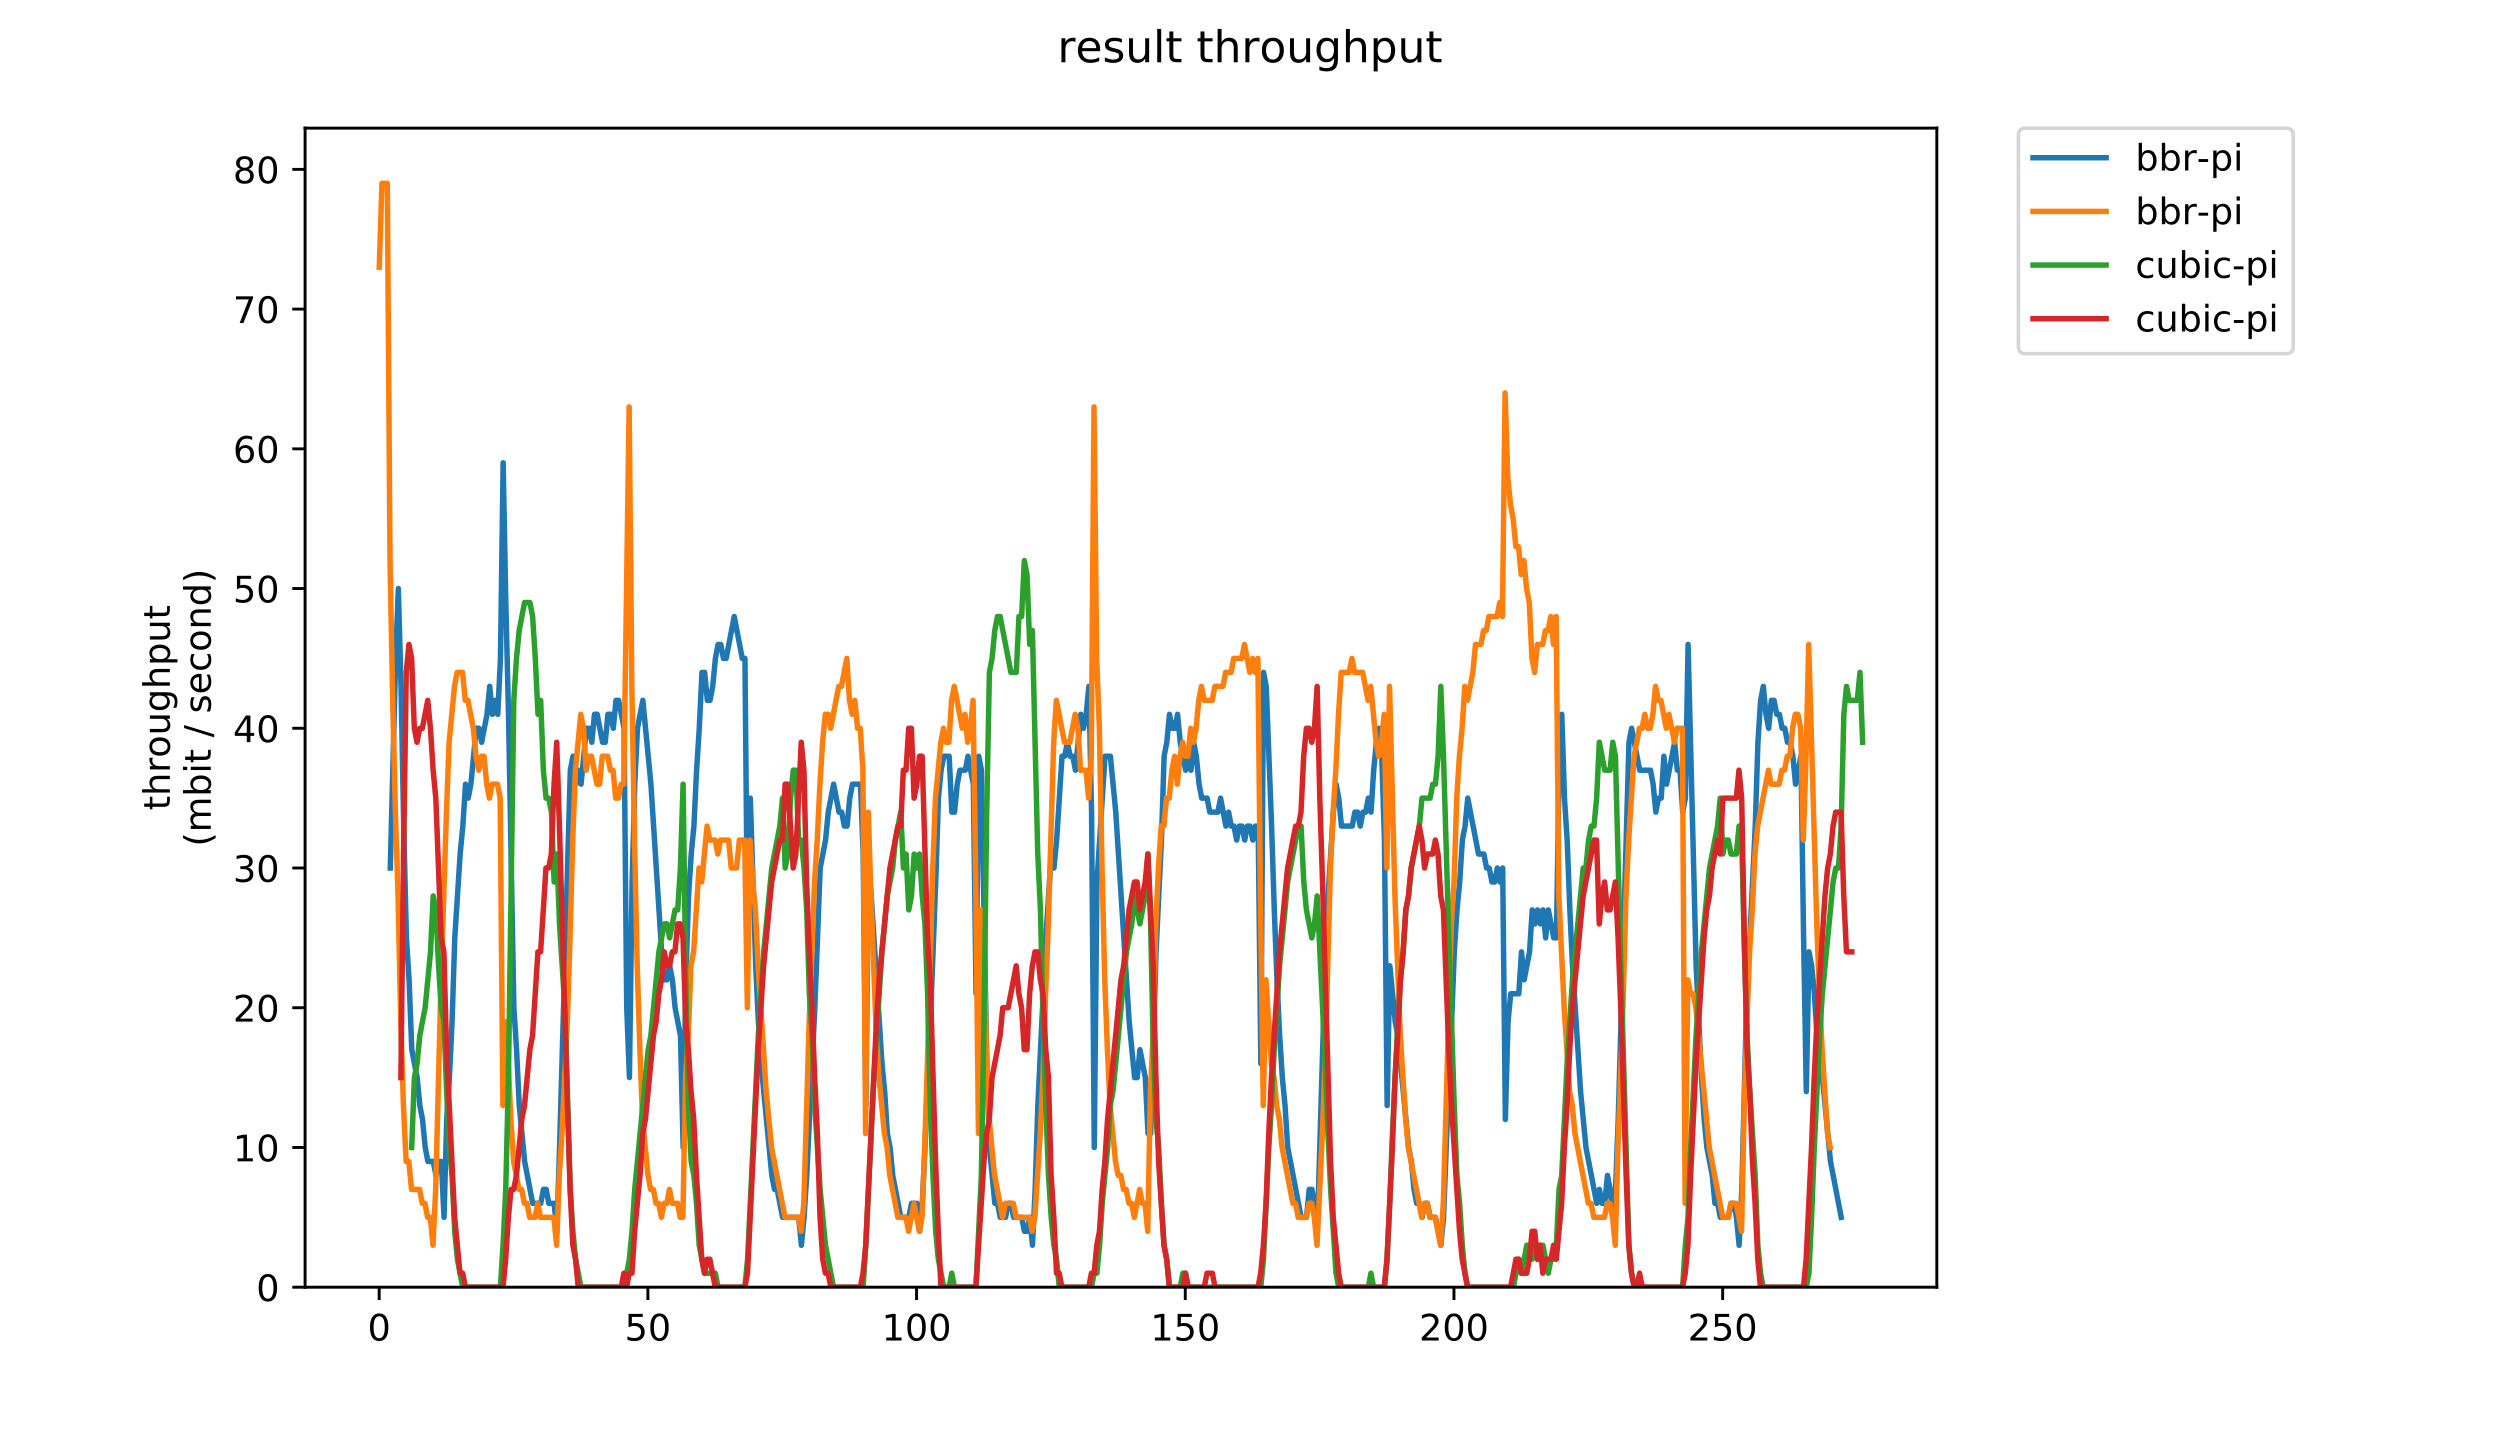 <?xml version="1.0" encoding="utf-8" standalone="no"?>
<!DOCTYPE svg PUBLIC "-//W3C//DTD SVG 1.1//EN"
  "http://www.w3.org/Graphics/SVG/1.1/DTD/svg11.dtd">
<!-- Created with matplotlib (https://matplotlib.org/) -->
<svg height="396pt" version="1.1" viewBox="0 0 684 396" width="684pt" xmlns="http://www.w3.org/2000/svg" xmlns:xlink="http://www.w3.org/1999/xlink">
 <defs>
  <style type="text/css">
*{stroke-linecap:butt;stroke-linejoin:round;}
  </style>
 </defs>
 <g id="figure_1">
  <g id="patch_1">
   <path d="M 0 396 
L 684 396 
L 684 0 
L 0 0 
z
" style="fill:#ffffff;"/>
  </g>
  <g id="axes_1">
   <g id="patch_2">
    <path d="M 83.472 352.174 
L 529.913 352.174 
L 529.913 35.062 
L 83.472 35.062 
z
" style="fill:#ffffff;"/>
   </g>
   <g id="matplotlib.axis_1">
    <g id="xtick_1">
     <g id="line2d_1">
      <defs>
       <path d="M 0 0 
L 0 3.5 
" id="mbbcea58512" style="stroke:#000000;stroke-width:0.8;"/>
      </defs>
      <g>
       <use style="stroke:#000000;stroke-width:0.8;" x="103.746" xlink:href="#mbbcea58512" y="352.174"/>
      </g>
     </g>
     <g id="text_1">
      <!-- 0 -->
      <defs>
       <path d="M 31.781 66.406 
Q 24.172 66.406 20.328 58.906 
Q 16.5 51.422 16.5 36.375 
Q 16.5 21.391 20.328 13.891 
Q 24.172 6.391 31.781 6.391 
Q 39.453 6.391 43.281 13.891 
Q 47.125 21.391 47.125 36.375 
Q 47.125 51.422 43.281 58.906 
Q 39.453 66.406 31.781 66.406 
z
M 31.781 74.219 
Q 44.047 74.219 50.516 64.516 
Q 56.984 54.828 56.984 36.375 
Q 56.984 17.969 50.516 8.266 
Q 44.047 -1.422 31.781 -1.422 
Q 19.531 -1.422 13.062 8.266 
Q 6.594 17.969 6.594 36.375 
Q 6.594 54.828 13.062 64.516 
Q 19.531 74.219 31.781 74.219 
z
" id="DejaVuSans-48"/>
      </defs>
      <g transform="translate(100.565 366.773)scale(0.1 -0.1)">
       <use xlink:href="#DejaVuSans-48"/>
      </g>
     </g>
    </g>
    <g id="xtick_2">
     <g id="line2d_2">
      <g>
       <use style="stroke:#000000;stroke-width:0.8;" x="177.261" xlink:href="#mbbcea58512" y="352.174"/>
      </g>
     </g>
     <g id="text_2">
      <!-- 50 -->
      <defs>
       <path d="M 10.797 72.906 
L 49.516 72.906 
L 49.516 64.594 
L 19.828 64.594 
L 19.828 46.734 
Q 21.969 47.469 24.109 47.828 
Q 26.266 48.188 28.422 48.188 
Q 40.625 48.188 47.75 41.5 
Q 54.891 34.812 54.891 23.391 
Q 54.891 11.625 47.562 5.094 
Q 40.234 -1.422 26.906 -1.422 
Q 22.312 -1.422 17.547 -0.641 
Q 12.797 0.141 7.719 1.703 
L 7.719 11.625 
Q 12.109 9.234 16.797 8.062 
Q 21.484 6.891 26.703 6.891 
Q 35.156 6.891 40.078 11.328 
Q 45.016 15.766 45.016 23.391 
Q 45.016 31 40.078 35.438 
Q 35.156 39.891 26.703 39.891 
Q 22.75 39.891 18.812 39.016 
Q 14.891 38.141 10.797 36.281 
z
" id="DejaVuSans-53"/>
      </defs>
      <g transform="translate(170.898 366.773)scale(0.1 -0.1)">
       <use xlink:href="#DejaVuSans-53"/>
       <use x="63.623" xlink:href="#DejaVuSans-48"/>
      </g>
     </g>
    </g>
    <g id="xtick_3">
     <g id="line2d_3">
      <g>
       <use style="stroke:#000000;stroke-width:0.8;" x="250.775" xlink:href="#mbbcea58512" y="352.174"/>
      </g>
     </g>
     <g id="text_3">
      <!-- 100 -->
      <defs>
       <path d="M 12.406 8.297 
L 28.516 8.297 
L 28.516 63.922 
L 10.984 60.406 
L 10.984 69.391 
L 28.422 72.906 
L 38.281 72.906 
L 38.281 8.297 
L 54.391 8.297 
L 54.391 0 
L 12.406 0 
z
" id="DejaVuSans-49"/>
      </defs>
      <g transform="translate(241.231 366.773)scale(0.1 -0.1)">
       <use xlink:href="#DejaVuSans-49"/>
       <use x="63.623" xlink:href="#DejaVuSans-48"/>
       <use x="127.246" xlink:href="#DejaVuSans-48"/>
      </g>
     </g>
    </g>
    <g id="xtick_4">
     <g id="line2d_4">
      <g>
       <use style="stroke:#000000;stroke-width:0.8;" x="324.29" xlink:href="#mbbcea58512" y="352.174"/>
      </g>
     </g>
     <g id="text_4">
      <!-- 150 -->
      <g transform="translate(314.746 366.773)scale(0.1 -0.1)">
       <use xlink:href="#DejaVuSans-49"/>
       <use x="63.623" xlink:href="#DejaVuSans-53"/>
       <use x="127.246" xlink:href="#DejaVuSans-48"/>
      </g>
     </g>
    </g>
    <g id="xtick_5">
     <g id="line2d_5">
      <g>
       <use style="stroke:#000000;stroke-width:0.8;" x="397.804" xlink:href="#mbbcea58512" y="352.174"/>
      </g>
     </g>
     <g id="text_5">
      <!-- 200 -->
      <defs>
       <path d="M 19.188 8.297 
L 53.609 8.297 
L 53.609 0 
L 7.328 0 
L 7.328 8.297 
Q 12.938 14.109 22.625 23.891 
Q 32.328 33.688 34.812 36.531 
Q 39.547 41.844 41.422 45.531 
Q 43.312 49.219 43.312 52.781 
Q 43.312 58.594 39.234 62.25 
Q 35.156 65.922 28.609 65.922 
Q 23.969 65.922 18.812 64.312 
Q 13.672 62.703 7.812 59.422 
L 7.812 69.391 
Q 13.766 71.781 18.938 73 
Q 24.125 74.219 28.422 74.219 
Q 39.75 74.219 46.484 68.547 
Q 53.219 62.891 53.219 53.422 
Q 53.219 48.922 51.531 44.891 
Q 49.859 40.875 45.406 35.406 
Q 44.188 33.984 37.641 27.219 
Q 31.109 20.453 19.188 8.297 
z
" id="DejaVuSans-50"/>
      </defs>
      <g transform="translate(388.261 366.773)scale(0.1 -0.1)">
       <use xlink:href="#DejaVuSans-50"/>
       <use x="63.623" xlink:href="#DejaVuSans-48"/>
       <use x="127.246" xlink:href="#DejaVuSans-48"/>
      </g>
     </g>
    </g>
    <g id="xtick_6">
     <g id="line2d_6">
      <g>
       <use style="stroke:#000000;stroke-width:0.8;" x="471.319" xlink:href="#mbbcea58512" y="352.174"/>
      </g>
     </g>
     <g id="text_6">
      <!-- 250 -->
      <g transform="translate(461.775 366.773)scale(0.1 -0.1)">
       <use xlink:href="#DejaVuSans-50"/>
       <use x="63.623" xlink:href="#DejaVuSans-53"/>
       <use x="127.246" xlink:href="#DejaVuSans-48"/>
      </g>
     </g>
    </g>
   </g>
   <g id="matplotlib.axis_2">
    <g id="ytick_1">
     <g id="line2d_7">
      <defs>
       <path d="M 0 0 
L -3.5 0 
" id="mba7ff503f2" style="stroke:#000000;stroke-width:0.8;"/>
      </defs>
      <g>
       <use style="stroke:#000000;stroke-width:0.8;" x="83.472" xlink:href="#mba7ff503f2" y="352.174"/>
      </g>
     </g>
     <g id="text_7">
      <!-- 0 -->
      <g transform="translate(70.11 355.973)scale(0.1 -0.1)">
       <use xlink:href="#DejaVuSans-48"/>
      </g>
     </g>
    </g>
    <g id="ytick_2">
     <g id="line2d_8">
      <g>
       <use style="stroke:#000000;stroke-width:0.8;" x="83.472" xlink:href="#mba7ff503f2" y="313.945"/>
      </g>
     </g>
     <g id="text_8">
      <!-- 10 -->
      <g transform="translate(63.747 317.744)scale(0.1 -0.1)">
       <use xlink:href="#DejaVuSans-49"/>
       <use x="63.623" xlink:href="#DejaVuSans-48"/>
      </g>
     </g>
    </g>
    <g id="ytick_3">
     <g id="line2d_9">
      <g>
       <use style="stroke:#000000;stroke-width:0.8;" x="83.472" xlink:href="#mba7ff503f2" y="275.716"/>
      </g>
     </g>
     <g id="text_9">
      <!-- 20 -->
      <g transform="translate(63.747 279.515)scale(0.1 -0.1)">
       <use xlink:href="#DejaVuSans-50"/>
       <use x="63.623" xlink:href="#DejaVuSans-48"/>
      </g>
     </g>
    </g>
    <g id="ytick_4">
     <g id="line2d_10">
      <g>
       <use style="stroke:#000000;stroke-width:0.8;" x="83.472" xlink:href="#mba7ff503f2" y="237.486"/>
      </g>
     </g>
     <g id="text_10">
      <!-- 30 -->
      <defs>
       <path d="M 40.578 39.312 
Q 47.656 37.797 51.625 33 
Q 55.609 28.219 55.609 21.188 
Q 55.609 10.406 48.188 4.484 
Q 40.766 -1.422 27.094 -1.422 
Q 22.516 -1.422 17.656 -0.516 
Q 12.797 0.391 7.625 2.203 
L 7.625 11.719 
Q 11.719 9.328 16.594 8.109 
Q 21.484 6.891 26.812 6.891 
Q 36.078 6.891 40.938 10.547 
Q 45.797 14.203 45.797 21.188 
Q 45.797 27.641 41.281 31.266 
Q 36.766 34.906 28.719 34.906 
L 20.219 34.906 
L 20.219 43.016 
L 29.109 43.016 
Q 36.375 43.016 40.234 45.922 
Q 44.094 48.828 44.094 54.297 
Q 44.094 59.906 40.109 62.906 
Q 36.141 65.922 28.719 65.922 
Q 24.656 65.922 20.016 65.031 
Q 15.375 64.156 9.812 62.312 
L 9.812 71.094 
Q 15.438 72.656 20.344 73.438 
Q 25.25 74.219 29.594 74.219 
Q 40.828 74.219 47.359 69.109 
Q 53.906 64.016 53.906 55.328 
Q 53.906 49.266 50.438 45.094 
Q 46.969 40.922 40.578 39.312 
z
" id="DejaVuSans-51"/>
      </defs>
      <g transform="translate(63.747 241.286)scale(0.1 -0.1)">
       <use xlink:href="#DejaVuSans-51"/>
       <use x="63.623" xlink:href="#DejaVuSans-48"/>
      </g>
     </g>
    </g>
    <g id="ytick_5">
     <g id="line2d_11">
      <g>
       <use style="stroke:#000000;stroke-width:0.8;" x="83.472" xlink:href="#mba7ff503f2" y="199.257"/>
      </g>
     </g>
     <g id="text_11">
      <!-- 40 -->
      <defs>
       <path d="M 37.797 64.312 
L 12.891 25.391 
L 37.797 25.391 
z
M 35.203 72.906 
L 47.609 72.906 
L 47.609 25.391 
L 58.016 25.391 
L 58.016 17.188 
L 47.609 17.188 
L 47.609 0 
L 37.797 0 
L 37.797 17.188 
L 4.891 17.188 
L 4.891 26.703 
z
" id="DejaVuSans-52"/>
      </defs>
      <g transform="translate(63.747 203.056)scale(0.1 -0.1)">
       <use xlink:href="#DejaVuSans-52"/>
       <use x="63.623" xlink:href="#DejaVuSans-48"/>
      </g>
     </g>
    </g>
    <g id="ytick_6">
     <g id="line2d_12">
      <g>
       <use style="stroke:#000000;stroke-width:0.8;" x="83.472" xlink:href="#mba7ff503f2" y="161.028"/>
      </g>
     </g>
     <g id="text_12">
      <!-- 50 -->
      <g transform="translate(63.747 164.827)scale(0.1 -0.1)">
       <use xlink:href="#DejaVuSans-53"/>
       <use x="63.623" xlink:href="#DejaVuSans-48"/>
      </g>
     </g>
    </g>
    <g id="ytick_7">
     <g id="line2d_13">
      <g>
       <use style="stroke:#000000;stroke-width:0.8;" x="83.472" xlink:href="#mba7ff503f2" y="122.799"/>
      </g>
     </g>
     <g id="text_13">
      <!-- 60 -->
      <defs>
       <path d="M 33.016 40.375 
Q 26.375 40.375 22.484 35.828 
Q 18.609 31.297 18.609 23.391 
Q 18.609 15.531 22.484 10.953 
Q 26.375 6.391 33.016 6.391 
Q 39.656 6.391 43.531 10.953 
Q 47.406 15.531 47.406 23.391 
Q 47.406 31.297 43.531 35.828 
Q 39.656 40.375 33.016 40.375 
z
M 52.594 71.297 
L 52.594 62.312 
Q 48.875 64.062 45.094 64.984 
Q 41.312 65.922 37.594 65.922 
Q 27.828 65.922 22.672 59.328 
Q 17.531 52.734 16.797 39.406 
Q 19.672 43.656 24.016 45.922 
Q 28.375 48.188 33.594 48.188 
Q 44.578 48.188 50.953 41.516 
Q 57.328 34.859 57.328 23.391 
Q 57.328 12.156 50.688 5.359 
Q 44.047 -1.422 33.016 -1.422 
Q 20.359 -1.422 13.672 8.266 
Q 6.984 17.969 6.984 36.375 
Q 6.984 53.656 15.188 63.938 
Q 23.391 74.219 37.203 74.219 
Q 40.922 74.219 44.703 73.484 
Q 48.484 72.75 52.594 71.297 
z
" id="DejaVuSans-54"/>
      </defs>
      <g transform="translate(63.747 126.598)scale(0.1 -0.1)">
       <use xlink:href="#DejaVuSans-54"/>
       <use x="63.623" xlink:href="#DejaVuSans-48"/>
      </g>
     </g>
    </g>
    <g id="ytick_8">
     <g id="line2d_14">
      <g>
       <use style="stroke:#000000;stroke-width:0.8;" x="83.472" xlink:href="#mba7ff503f2" y="84.569"/>
      </g>
     </g>
     <g id="text_14">
      <!-- 70 -->
      <defs>
       <path d="M 8.203 72.906 
L 55.078 72.906 
L 55.078 68.703 
L 28.609 0 
L 18.312 0 
L 43.219 64.594 
L 8.203 64.594 
z
" id="DejaVuSans-55"/>
      </defs>
      <g transform="translate(63.747 88.369)scale(0.1 -0.1)">
       <use xlink:href="#DejaVuSans-55"/>
       <use x="63.623" xlink:href="#DejaVuSans-48"/>
      </g>
     </g>
    </g>
    <g id="ytick_9">
     <g id="line2d_15">
      <g>
       <use style="stroke:#000000;stroke-width:0.8;" x="83.472" xlink:href="#mba7ff503f2" y="46.34"/>
      </g>
     </g>
     <g id="text_15">
      <!-- 80 -->
      <defs>
       <path d="M 31.781 34.625 
Q 24.75 34.625 20.719 30.859 
Q 16.703 27.094 16.703 20.516 
Q 16.703 13.922 20.719 10.156 
Q 24.75 6.391 31.781 6.391 
Q 38.812 6.391 42.859 10.172 
Q 46.922 13.969 46.922 20.516 
Q 46.922 27.094 42.891 30.859 
Q 38.875 34.625 31.781 34.625 
z
M 21.922 38.812 
Q 15.578 40.375 12.031 44.719 
Q 8.5 49.078 8.5 55.328 
Q 8.5 64.062 14.719 69.141 
Q 20.953 74.219 31.781 74.219 
Q 42.672 74.219 48.875 69.141 
Q 55.078 64.062 55.078 55.328 
Q 55.078 49.078 51.531 44.719 
Q 48 40.375 41.703 38.812 
Q 48.828 37.156 52.797 32.312 
Q 56.781 27.484 56.781 20.516 
Q 56.781 9.906 50.312 4.234 
Q 43.844 -1.422 31.781 -1.422 
Q 19.734 -1.422 13.25 4.234 
Q 6.781 9.906 6.781 20.516 
Q 6.781 27.484 10.781 32.312 
Q 14.797 37.156 21.922 38.812 
z
M 18.312 54.391 
Q 18.312 48.734 21.844 45.562 
Q 25.391 42.391 31.781 42.391 
Q 38.141 42.391 41.719 45.562 
Q 45.312 48.734 45.312 54.391 
Q 45.312 60.062 41.719 63.234 
Q 38.141 66.406 31.781 66.406 
Q 25.391 66.406 21.844 63.234 
Q 18.312 60.062 18.312 54.391 
z
" id="DejaVuSans-56"/>
      </defs>
      <g transform="translate(63.747 50.139)scale(0.1 -0.1)">
       <use xlink:href="#DejaVuSans-56"/>
       <use x="63.623" xlink:href="#DejaVuSans-48"/>
      </g>
     </g>
    </g>
    <g id="text_16">
     <!-- throughput -->
     <defs>
      <path d="M 18.312 70.219 
L 18.312 54.688 
L 36.812 54.688 
L 36.812 47.703 
L 18.312 47.703 
L 18.312 18.016 
Q 18.312 11.328 20.141 9.422 
Q 21.969 7.516 27.594 7.516 
L 36.812 7.516 
L 36.812 0 
L 27.594 0 
Q 17.188 0 13.234 3.875 
Q 9.281 7.766 9.281 18.016 
L 9.281 47.703 
L 2.688 47.703 
L 2.688 54.688 
L 9.281 54.688 
L 9.281 70.219 
z
" id="DejaVuSans-116"/>
      <path d="M 54.891 33.016 
L 54.891 0 
L 45.906 0 
L 45.906 32.719 
Q 45.906 40.484 42.875 44.328 
Q 39.844 48.188 33.797 48.188 
Q 26.516 48.188 22.312 43.547 
Q 18.109 38.922 18.109 30.906 
L 18.109 0 
L 9.078 0 
L 9.078 75.984 
L 18.109 75.984 
L 18.109 46.188 
Q 21.344 51.125 25.703 53.562 
Q 30.078 56 35.797 56 
Q 45.219 56 50.047 50.172 
Q 54.891 44.344 54.891 33.016 
z
" id="DejaVuSans-104"/>
      <path d="M 41.109 46.297 
Q 39.594 47.172 37.812 47.578 
Q 36.031 48 33.891 48 
Q 26.266 48 22.188 43.047 
Q 18.109 38.094 18.109 28.812 
L 18.109 0 
L 9.078 0 
L 9.078 54.688 
L 18.109 54.688 
L 18.109 46.188 
Q 20.953 51.172 25.484 53.578 
Q 30.031 56 36.531 56 
Q 37.453 56 38.578 55.875 
Q 39.703 55.766 41.062 55.516 
z
" id="DejaVuSans-114"/>
      <path d="M 30.609 48.391 
Q 23.391 48.391 19.188 42.75 
Q 14.984 37.109 14.984 27.297 
Q 14.984 17.484 19.156 11.844 
Q 23.344 6.203 30.609 6.203 
Q 37.797 6.203 41.984 11.859 
Q 46.188 17.531 46.188 27.297 
Q 46.188 37.016 41.984 42.703 
Q 37.797 48.391 30.609 48.391 
z
M 30.609 56 
Q 42.328 56 49.016 48.375 
Q 55.719 40.766 55.719 27.297 
Q 55.719 13.875 49.016 6.219 
Q 42.328 -1.422 30.609 -1.422 
Q 18.844 -1.422 12.172 6.219 
Q 5.516 13.875 5.516 27.297 
Q 5.516 40.766 12.172 48.375 
Q 18.844 56 30.609 56 
z
" id="DejaVuSans-111"/>
      <path d="M 8.5 21.578 
L 8.5 54.688 
L 17.484 54.688 
L 17.484 21.922 
Q 17.484 14.156 20.5 10.266 
Q 23.531 6.391 29.594 6.391 
Q 36.859 6.391 41.078 11.031 
Q 45.312 15.672 45.312 23.688 
L 45.312 54.688 
L 54.297 54.688 
L 54.297 0 
L 45.312 0 
L 45.312 8.406 
Q 42.047 3.422 37.719 1 
Q 33.406 -1.422 27.688 -1.422 
Q 18.266 -1.422 13.375 4.438 
Q 8.5 10.297 8.5 21.578 
z
M 31.109 56 
z
" id="DejaVuSans-117"/>
      <path d="M 45.406 27.984 
Q 45.406 37.75 41.375 43.109 
Q 37.359 48.484 30.078 48.484 
Q 22.859 48.484 18.828 43.109 
Q 14.797 37.75 14.797 27.984 
Q 14.797 18.266 18.828 12.891 
Q 22.859 7.516 30.078 7.516 
Q 37.359 7.516 41.375 12.891 
Q 45.406 18.266 45.406 27.984 
z
M 54.391 6.781 
Q 54.391 -7.172 48.188 -13.984 
Q 42 -20.797 29.203 -20.797 
Q 24.469 -20.797 20.266 -20.094 
Q 16.062 -19.391 12.109 -17.922 
L 12.109 -9.188 
Q 16.062 -11.328 19.922 -12.344 
Q 23.781 -13.375 27.781 -13.375 
Q 36.625 -13.375 41.016 -8.766 
Q 45.406 -4.156 45.406 5.172 
L 45.406 9.625 
Q 42.625 4.781 38.281 2.391 
Q 33.938 0 27.875 0 
Q 17.828 0 11.672 7.656 
Q 5.516 15.328 5.516 27.984 
Q 5.516 40.672 11.672 48.328 
Q 17.828 56 27.875 56 
Q 33.938 56 38.281 53.609 
Q 42.625 51.219 45.406 46.391 
L 45.406 54.688 
L 54.391 54.688 
z
" id="DejaVuSans-103"/>
      <path d="M 18.109 8.203 
L 18.109 -20.797 
L 9.078 -20.797 
L 9.078 54.688 
L 18.109 54.688 
L 18.109 46.391 
Q 20.953 51.266 25.266 53.625 
Q 29.594 56 35.594 56 
Q 45.562 56 51.781 48.094 
Q 58.016 40.188 58.016 27.297 
Q 58.016 14.406 51.781 6.484 
Q 45.562 -1.422 35.594 -1.422 
Q 29.594 -1.422 25.266 0.953 
Q 20.953 3.328 18.109 8.203 
z
M 48.688 27.297 
Q 48.688 37.203 44.609 42.844 
Q 40.531 48.484 33.406 48.484 
Q 26.266 48.484 22.188 42.844 
Q 18.109 37.203 18.109 27.297 
Q 18.109 17.391 22.188 11.75 
Q 26.266 6.109 33.406 6.109 
Q 40.531 6.109 44.609 11.75 
Q 48.688 17.391 48.688 27.297 
z
" id="DejaVuSans-112"/>
     </defs>
     <g transform="translate(46.47 221.675)rotate(-90)scale(0.1 -0.1)">
      <use xlink:href="#DejaVuSans-116"/>
      <use x="39.209" xlink:href="#DejaVuSans-104"/>
      <use x="102.588" xlink:href="#DejaVuSans-114"/>
      <use x="143.67" xlink:href="#DejaVuSans-111"/>
      <use x="204.852" xlink:href="#DejaVuSans-117"/>
      <use x="268.23" xlink:href="#DejaVuSans-103"/>
      <use x="331.707" xlink:href="#DejaVuSans-104"/>
      <use x="395.086" xlink:href="#DejaVuSans-112"/>
      <use x="458.562" xlink:href="#DejaVuSans-117"/>
      <use x="521.941" xlink:href="#DejaVuSans-116"/>
     </g>
     <!-- (mbit / second) -->
     <defs>
      <path d="M 31 75.875 
Q 24.469 64.656 21.281 53.656 
Q 18.109 42.672 18.109 31.391 
Q 18.109 20.125 21.312 9.062 
Q 24.516 -2 31 -13.188 
L 23.188 -13.188 
Q 15.875 -1.703 12.234 9.375 
Q 8.594 20.453 8.594 31.391 
Q 8.594 42.281 12.203 53.312 
Q 15.828 64.359 23.188 75.875 
z
" id="DejaVuSans-40"/>
      <path d="M 52 44.188 
Q 55.375 50.25 60.062 53.125 
Q 64.75 56 71.094 56 
Q 79.641 56 84.281 50.016 
Q 88.922 44.047 88.922 33.016 
L 88.922 0 
L 79.891 0 
L 79.891 32.719 
Q 79.891 40.578 77.094 44.375 
Q 74.312 48.188 68.609 48.188 
Q 61.625 48.188 57.562 43.547 
Q 53.516 38.922 53.516 30.906 
L 53.516 0 
L 44.484 0 
L 44.484 32.719 
Q 44.484 40.625 41.703 44.406 
Q 38.922 48.188 33.109 48.188 
Q 26.219 48.188 22.156 43.531 
Q 18.109 38.875 18.109 30.906 
L 18.109 0 
L 9.078 0 
L 9.078 54.688 
L 18.109 54.688 
L 18.109 46.188 
Q 21.188 51.219 25.484 53.609 
Q 29.781 56 35.688 56 
Q 41.656 56 45.828 52.969 
Q 50 49.953 52 44.188 
z
" id="DejaVuSans-109"/>
      <path d="M 48.688 27.297 
Q 48.688 37.203 44.609 42.844 
Q 40.531 48.484 33.406 48.484 
Q 26.266 48.484 22.188 42.844 
Q 18.109 37.203 18.109 27.297 
Q 18.109 17.391 22.188 11.75 
Q 26.266 6.109 33.406 6.109 
Q 40.531 6.109 44.609 11.75 
Q 48.688 17.391 48.688 27.297 
z
M 18.109 46.391 
Q 20.953 51.266 25.266 53.625 
Q 29.594 56 35.594 56 
Q 45.562 56 51.781 48.094 
Q 58.016 40.188 58.016 27.297 
Q 58.016 14.406 51.781 6.484 
Q 45.562 -1.422 35.594 -1.422 
Q 29.594 -1.422 25.266 0.953 
Q 20.953 3.328 18.109 8.203 
L 18.109 0 
L 9.078 0 
L 9.078 75.984 
L 18.109 75.984 
z
" id="DejaVuSans-98"/>
      <path d="M 9.422 54.688 
L 18.406 54.688 
L 18.406 0 
L 9.422 0 
z
M 9.422 75.984 
L 18.406 75.984 
L 18.406 64.594 
L 9.422 64.594 
z
" id="DejaVuSans-105"/>
      <path id="DejaVuSans-32"/>
      <path d="M 25.391 72.906 
L 33.688 72.906 
L 8.297 -9.281 
L 0 -9.281 
z
" id="DejaVuSans-47"/>
      <path d="M 44.281 53.078 
L 44.281 44.578 
Q 40.484 46.531 36.375 47.5 
Q 32.281 48.484 27.875 48.484 
Q 21.188 48.484 17.844 46.438 
Q 14.5 44.391 14.5 40.281 
Q 14.5 37.156 16.891 35.375 
Q 19.281 33.594 26.516 31.984 
L 29.594 31.297 
Q 39.156 29.25 43.188 25.516 
Q 47.219 21.781 47.219 15.094 
Q 47.219 7.469 41.188 3.016 
Q 35.156 -1.422 24.609 -1.422 
Q 20.219 -1.422 15.453 -0.562 
Q 10.688 0.297 5.422 2 
L 5.422 11.281 
Q 10.406 8.688 15.234 7.391 
Q 20.062 6.109 24.812 6.109 
Q 31.156 6.109 34.562 8.281 
Q 37.984 10.453 37.984 14.406 
Q 37.984 18.062 35.516 20.016 
Q 33.062 21.969 24.703 23.781 
L 21.578 24.516 
Q 13.234 26.266 9.516 29.906 
Q 5.812 33.547 5.812 39.891 
Q 5.812 47.609 11.281 51.797 
Q 16.75 56 26.812 56 
Q 31.781 56 36.172 55.266 
Q 40.578 54.547 44.281 53.078 
z
" id="DejaVuSans-115"/>
      <path d="M 56.203 29.594 
L 56.203 25.203 
L 14.891 25.203 
Q 15.484 15.922 20.484 11.062 
Q 25.484 6.203 34.422 6.203 
Q 39.594 6.203 44.453 7.469 
Q 49.312 8.734 54.109 11.281 
L 54.109 2.781 
Q 49.266 0.734 44.188 -0.344 
Q 39.109 -1.422 33.891 -1.422 
Q 20.797 -1.422 13.156 6.188 
Q 5.516 13.812 5.516 26.812 
Q 5.516 40.234 12.766 48.109 
Q 20.016 56 32.328 56 
Q 43.359 56 49.781 48.891 
Q 56.203 41.797 56.203 29.594 
z
M 47.219 32.234 
Q 47.125 39.594 43.094 43.984 
Q 39.062 48.391 32.422 48.391 
Q 24.906 48.391 20.391 44.141 
Q 15.875 39.891 15.188 32.172 
z
" id="DejaVuSans-101"/>
      <path d="M 48.781 52.594 
L 48.781 44.188 
Q 44.969 46.297 41.141 47.344 
Q 37.312 48.391 33.406 48.391 
Q 24.656 48.391 19.812 42.844 
Q 14.984 37.312 14.984 27.297 
Q 14.984 17.281 19.812 11.734 
Q 24.656 6.203 33.406 6.203 
Q 37.312 6.203 41.141 7.25 
Q 44.969 8.297 48.781 10.406 
L 48.781 2.094 
Q 45.016 0.344 40.984 -0.531 
Q 36.969 -1.422 32.422 -1.422 
Q 20.062 -1.422 12.781 6.344 
Q 5.516 14.109 5.516 27.297 
Q 5.516 40.672 12.859 48.328 
Q 20.219 56 33.016 56 
Q 37.156 56 41.109 55.141 
Q 45.062 54.297 48.781 52.594 
z
" id="DejaVuSans-99"/>
      <path d="M 54.891 33.016 
L 54.891 0 
L 45.906 0 
L 45.906 32.719 
Q 45.906 40.484 42.875 44.328 
Q 39.844 48.188 33.797 48.188 
Q 26.516 48.188 22.312 43.547 
Q 18.109 38.922 18.109 30.906 
L 18.109 0 
L 9.078 0 
L 9.078 54.688 
L 18.109 54.688 
L 18.109 46.188 
Q 21.344 51.125 25.703 53.562 
Q 30.078 56 35.797 56 
Q 45.219 56 50.047 50.172 
Q 54.891 44.344 54.891 33.016 
z
" id="DejaVuSans-110"/>
      <path d="M 45.406 46.391 
L 45.406 75.984 
L 54.391 75.984 
L 54.391 0 
L 45.406 0 
L 45.406 8.203 
Q 42.578 3.328 38.25 0.953 
Q 33.938 -1.422 27.875 -1.422 
Q 17.969 -1.422 11.734 6.484 
Q 5.516 14.406 5.516 27.297 
Q 5.516 40.188 11.734 48.094 
Q 17.969 56 27.875 56 
Q 33.938 56 38.25 53.625 
Q 42.578 51.266 45.406 46.391 
z
M 14.797 27.297 
Q 14.797 17.391 18.875 11.75 
Q 22.953 6.109 30.078 6.109 
Q 37.203 6.109 41.297 11.75 
Q 45.406 17.391 45.406 27.297 
Q 45.406 37.203 41.297 42.844 
Q 37.203 48.484 30.078 48.484 
Q 22.953 48.484 18.875 42.844 
Q 14.797 37.203 14.797 27.297 
z
" id="DejaVuSans-100"/>
      <path d="M 8.016 75.875 
L 15.828 75.875 
Q 23.141 64.359 26.781 53.312 
Q 30.422 42.281 30.422 31.391 
Q 30.422 20.453 26.781 9.375 
Q 23.141 -1.703 15.828 -13.188 
L 8.016 -13.188 
Q 14.5 -2 17.703 9.062 
Q 20.906 20.125 20.906 31.391 
Q 20.906 42.672 17.703 53.656 
Q 14.5 64.656 8.016 75.875 
z
" id="DejaVuSans-41"/>
     </defs>
     <g transform="translate(57.668 231.609)rotate(-90)scale(0.1 -0.1)">
      <use xlink:href="#DejaVuSans-40"/>
      <use x="39.014" xlink:href="#DejaVuSans-109"/>
      <use x="136.426" xlink:href="#DejaVuSans-98"/>
      <use x="199.902" xlink:href="#DejaVuSans-105"/>
      <use x="227.686" xlink:href="#DejaVuSans-116"/>
      <use x="266.895" xlink:href="#DejaVuSans-32"/>
      <use x="298.682" xlink:href="#DejaVuSans-47"/>
      <use x="332.373" xlink:href="#DejaVuSans-32"/>
      <use x="364.16" xlink:href="#DejaVuSans-115"/>
      <use x="416.26" xlink:href="#DejaVuSans-101"/>
      <use x="477.783" xlink:href="#DejaVuSans-99"/>
      <use x="532.764" xlink:href="#DejaVuSans-111"/>
      <use x="593.945" xlink:href="#DejaVuSans-110"/>
      <use x="657.324" xlink:href="#DejaVuSans-100"/>
      <use x="720.801" xlink:href="#DejaVuSans-41"/>
     </g>
    </g>
   </g>
   <g id="line2d_16">
    <path clip-path="url(#pcb8897b70d)" d="M 106.781 237.486 
L 108.251 180.143 
L 108.986 161.028 
L 109.721 187.788 
L 110.456 226.018 
L 111.192 256.601 
L 111.927 268.07 
L 112.662 287.184 
L 114.132 294.83 
L 114.867 302.476 
L 115.602 306.299 
L 116.338 313.945 
L 117.073 317.768 
L 118.543 317.768 
L 119.278 321.591 
L 120.013 317.768 
L 120.748 317.768 
L 121.484 333.06 
L 122.219 306.299 
L 122.954 294.83 
L 123.689 279.539 
L 124.424 256.601 
L 125.894 233.663 
L 126.63 226.018 
L 127.365 214.549 
L 128.1 218.372 
L 128.835 214.549 
L 130.305 199.257 
L 131.04 199.257 
L 131.776 203.08 
L 133.246 195.434 
L 133.981 187.788 
L 134.716 195.434 
L 135.451 191.611 
L 136.187 195.434 
L 136.922 180.143 
L 137.657 126.622 
L 138.392 164.851 
L 139.127 195.434 
L 140.597 275.716 
L 141.333 287.184 
L 142.068 302.476 
L 143.538 317.768 
L 145.743 329.237 
L 147.949 329.237 
L 148.684 325.414 
L 149.419 325.414 
L 150.154 329.237 
L 151.625 329.237 
L 152.36 336.882 
L 153.095 313.945 
L 156.035 210.726 
L 156.771 206.903 
L 157.506 214.549 
L 158.241 210.726 
L 158.976 214.549 
L 160.446 199.257 
L 161.181 199.257 
L 161.917 203.08 
L 162.652 195.434 
L 163.387 195.434 
L 164.857 203.08 
L 165.592 203.08 
L 166.328 195.434 
L 167.063 195.434 
L 167.798 199.257 
L 168.533 191.611 
L 169.268 191.611 
L 170.738 199.257 
L 171.474 275.716 
L 172.209 294.83 
L 172.944 241.309 
L 173.679 214.549 
L 174.414 199.257 
L 175.884 191.611 
L 178.09 214.549 
L 181.03 260.424 
L 181.766 268.07 
L 182.501 268.07 
L 183.236 264.247 
L 183.971 268.07 
L 184.706 275.716 
L 186.176 283.362 
L 186.912 313.945 
L 187.647 268.07 
L 188.382 245.132 
L 189.117 233.663 
L 189.852 226.018 
L 190.587 210.726 
L 191.322 199.257 
L 192.058 183.965 
L 192.793 183.965 
L 193.528 191.611 
L 194.263 191.611 
L 194.998 187.788 
L 195.733 180.143 
L 196.469 176.32 
L 197.204 176.32 
L 197.939 180.143 
L 198.674 180.143 
L 200.879 168.674 
L 203.085 180.143 
L 203.82 180.143 
L 204.555 260.424 
L 205.29 218.372 
L 206.761 264.247 
L 207.496 279.539 
L 208.231 291.007 
L 211.171 321.591 
L 211.907 325.414 
L 212.642 325.414 
L 214.112 333.06 
L 218.523 333.06 
L 219.258 340.705 
L 219.993 333.06 
L 220.728 321.591 
L 222.934 275.716 
L 224.404 237.486 
L 225.874 229.841 
L 226.61 222.195 
L 228.08 214.549 
L 229.55 222.195 
L 230.285 222.195 
L 231.02 226.018 
L 231.756 226.018 
L 232.491 218.372 
L 233.226 214.549 
L 235.431 214.549 
L 236.166 233.663 
L 236.902 302.476 
L 237.637 237.486 
L 238.372 245.132 
L 241.312 291.007 
L 242.048 298.653 
L 242.783 310.122 
L 243.518 313.945 
L 244.253 321.591 
L 246.458 333.06 
L 248.664 333.06 
L 249.399 329.237 
L 250.869 329.237 
L 251.604 336.882 
L 252.34 329.237 
L 253.075 313.945 
L 253.81 294.83 
L 254.545 279.539 
L 256.015 241.309 
L 256.75 218.372 
L 257.486 210.726 
L 258.221 206.903 
L 259.691 206.903 
L 260.426 222.195 
L 261.161 222.195 
L 261.897 214.549 
L 262.632 210.726 
L 264.102 210.726 
L 264.837 206.903 
L 266.307 214.549 
L 267.043 271.893 
L 267.778 206.903 
L 268.513 210.726 
L 269.983 291.007 
L 270.718 313.945 
L 272.189 329.237 
L 272.924 329.237 
L 273.659 333.06 
L 275.129 333.06 
L 275.864 329.237 
L 276.599 329.237 
L 277.335 333.06 
L 279.54 333.06 
L 280.275 336.882 
L 281.01 336.882 
L 281.745 333.06 
L 282.481 340.705 
L 283.216 325.414 
L 283.951 302.476 
L 286.156 256.601 
L 287.627 233.663 
L 288.362 237.486 
L 289.097 229.841 
L 290.567 206.903 
L 291.302 206.903 
L 292.038 203.08 
L 292.773 206.903 
L 293.508 206.903 
L 294.243 210.726 
L 295.713 195.434 
L 296.448 199.257 
L 297.184 195.434 
L 297.919 187.788 
L 298.654 222.195 
L 299.389 313.945 
L 300.124 241.309 
L 302.33 206.903 
L 303.8 206.903 
L 305.27 222.195 
L 308.946 279.539 
L 310.416 294.83 
L 311.151 294.83 
L 311.886 287.184 
L 313.357 294.83 
L 314.092 310.122 
L 314.827 310.122 
L 316.297 260.424 
L 317.768 229.841 
L 318.503 206.903 
L 319.238 203.08 
L 319.973 195.434 
L 320.708 199.257 
L 321.443 199.257 
L 322.179 195.434 
L 322.914 203.08 
L 324.384 210.726 
L 325.119 206.903 
L 325.854 210.726 
L 326.589 203.08 
L 327.325 206.903 
L 328.06 214.549 
L 328.795 218.372 
L 330.265 218.372 
L 331 222.195 
L 333.206 222.195 
L 333.941 218.372 
L 335.411 226.018 
L 336.146 222.195 
L 336.881 226.018 
L 337.617 226.018 
L 338.352 229.841 
L 339.087 226.018 
L 339.822 226.018 
L 340.557 229.841 
L 341.292 226.018 
L 342.027 226.018 
L 342.763 229.841 
L 343.498 226.018 
L 344.233 226.018 
L 344.968 291.007 
L 345.703 183.965 
L 346.438 187.788 
L 347.909 226.018 
L 348.644 248.955 
L 349.379 268.07 
L 350.114 283.362 
L 350.849 294.83 
L 351.584 302.476 
L 352.32 313.945 
L 355.995 333.06 
L 357.466 333.06 
L 358.201 325.414 
L 358.936 325.414 
L 359.671 329.237 
L 360.406 336.882 
L 361.876 287.184 
L 362.612 264.247 
L 363.347 245.132 
L 364.817 222.195 
L 365.552 214.549 
L 366.287 218.372 
L 367.022 226.018 
L 369.963 226.018 
L 370.698 222.195 
L 371.433 222.195 
L 372.168 226.018 
L 372.904 222.195 
L 373.639 222.195 
L 374.374 218.372 
L 375.109 222.195 
L 375.844 210.726 
L 376.579 203.08 
L 377.314 199.257 
L 378.05 206.903 
L 378.785 229.841 
L 379.52 302.476 
L 380.255 264.247 
L 381.725 279.539 
L 382.461 283.362 
L 385.401 313.945 
L 386.136 317.768 
L 386.871 325.414 
L 387.607 329.237 
L 388.342 329.237 
L 389.077 333.06 
L 389.812 329.237 
L 390.547 329.237 
L 391.282 333.06 
L 392.753 333.06 
L 394.223 340.705 
L 394.958 333.06 
L 396.428 294.83 
L 397.163 279.539 
L 397.899 260.424 
L 398.634 248.955 
L 399.369 241.309 
L 400.104 229.841 
L 400.839 226.018 
L 401.574 218.372 
L 404.515 233.663 
L 405.985 233.663 
L 406.72 237.486 
L 407.455 237.486 
L 408.191 241.309 
L 408.926 241.309 
L 409.661 237.486 
L 410.396 241.309 
L 411.131 237.486 
L 411.866 306.299 
L 412.601 279.539 
L 413.337 271.893 
L 415.542 271.893 
L 416.277 260.424 
L 417.012 268.07 
L 418.483 260.424 
L 419.218 248.955 
L 419.953 252.778 
L 420.688 248.955 
L 421.423 252.778 
L 422.158 248.955 
L 422.894 256.601 
L 423.629 248.955 
L 425.099 256.601 
L 425.834 256.601 
L 426.569 210.726 
L 427.304 195.434 
L 428.04 218.372 
L 428.775 229.841 
L 429.51 248.955 
L 430.245 264.247 
L 432.45 298.653 
L 433.921 313.945 
L 436.861 329.237 
L 437.596 325.414 
L 438.332 329.237 
L 439.067 329.237 
L 439.802 321.591 
L 440.537 325.414 
L 441.272 333.06 
L 442.007 325.414 
L 442.742 306.299 
L 445.683 203.08 
L 446.418 199.257 
L 448.624 210.726 
L 451.564 210.726 
L 452.299 214.549 
L 453.035 222.195 
L 453.77 218.372 
L 454.505 218.372 
L 455.24 206.903 
L 455.975 214.549 
L 458.181 203.08 
L 458.916 210.726 
L 459.651 210.726 
L 460.386 222.195 
L 461.121 218.372 
L 461.856 176.32 
L 464.062 264.247 
L 465.532 294.83 
L 466.267 306.299 
L 467.002 313.945 
L 468.473 321.591 
L 469.208 329.237 
L 469.943 329.237 
L 470.678 333.06 
L 472.883 333.06 
L 473.619 329.237 
L 474.354 329.237 
L 475.089 333.06 
L 475.824 340.705 
L 476.559 325.414 
L 478.03 268.07 
L 478.765 256.601 
L 480.235 226.018 
L 480.97 203.08 
L 481.705 191.611 
L 482.44 187.788 
L 483.176 195.434 
L 483.911 199.257 
L 484.646 191.611 
L 485.381 191.611 
L 486.116 195.434 
L 486.851 195.434 
L 487.586 199.257 
L 488.322 199.257 
L 489.057 203.08 
L 489.792 203.08 
L 490.527 206.903 
L 491.262 214.549 
L 492.732 206.903 
L 493.468 256.601 
L 494.203 298.653 
L 494.938 260.424 
L 495.673 264.247 
L 496.408 271.893 
L 497.143 283.362 
L 497.878 287.184 
L 500.819 317.768 
L 503.76 333.06 
L 503.76 333.06 
" style="fill:none;stroke:#1f77b4;stroke-linecap:square;stroke-width:1.5;"/>
   </g>
   <g id="line2d_17">
    <path clip-path="url(#pcb8897b70d)" d="M 103.765 73.101 
L 104.5 50.163 
L 105.971 50.163 
L 106.706 153.382 
L 107.441 191.611 
L 108.176 222.195 
L 108.911 245.132 
L 109.646 279.539 
L 110.381 302.476 
L 111.117 317.768 
L 111.852 317.768 
L 112.587 325.414 
L 114.792 325.414 
L 115.527 329.237 
L 116.263 329.237 
L 116.998 333.06 
L 117.733 333.06 
L 118.468 340.705 
L 119.203 325.414 
L 120.673 268.07 
L 122.144 222.195 
L 122.879 203.08 
L 124.349 187.788 
L 125.084 183.965 
L 126.555 183.965 
L 127.29 191.611 
L 128.025 191.611 
L 129.495 199.257 
L 130.23 206.903 
L 130.966 210.726 
L 131.701 206.903 
L 132.436 206.903 
L 133.171 214.549 
L 133.906 218.372 
L 134.641 214.549 
L 136.112 214.549 
L 136.847 218.372 
L 137.582 302.476 
L 138.317 279.539 
L 139.052 291.007 
L 139.787 306.299 
L 140.522 317.768 
L 141.993 325.414 
L 142.728 325.414 
L 143.463 329.237 
L 144.198 329.237 
L 144.933 333.06 
L 146.404 333.06 
L 147.139 329.237 
L 147.874 333.06 
L 151.55 333.06 
L 152.285 340.705 
L 153.02 321.591 
L 153.755 310.122 
L 155.225 279.539 
L 155.96 256.601 
L 156.696 229.841 
L 157.431 210.726 
L 158.901 195.434 
L 159.636 199.257 
L 160.371 210.726 
L 161.107 206.903 
L 161.842 206.903 
L 163.312 214.549 
L 164.047 214.549 
L 164.782 206.903 
L 166.253 206.903 
L 166.988 210.726 
L 167.723 210.726 
L 168.458 218.372 
L 169.193 218.372 
L 169.928 214.549 
L 170.663 214.549 
L 172.134 111.33 
L 172.869 187.788 
L 173.604 229.841 
L 174.339 264.247 
L 175.074 287.184 
L 175.809 306.299 
L 177.28 321.591 
L 178.015 325.414 
L 178.75 325.414 
L 179.485 329.237 
L 180.22 329.237 
L 180.955 333.06 
L 181.691 329.237 
L 182.426 329.237 
L 183.161 325.414 
L 183.896 329.237 
L 185.366 329.237 
L 186.101 333.06 
L 186.837 333.06 
L 187.572 294.83 
L 188.307 283.362 
L 189.042 264.247 
L 189.777 260.424 
L 191.247 237.486 
L 191.983 241.309 
L 193.453 226.018 
L 194.188 229.841 
L 195.658 229.841 
L 196.394 233.663 
L 197.129 229.841 
L 199.334 229.841 
L 200.069 237.486 
L 201.54 237.486 
L 202.275 229.841 
L 203.745 229.841 
L 204.48 275.716 
L 205.215 229.841 
L 205.95 241.309 
L 206.686 248.955 
L 207.421 264.247 
L 209.626 298.653 
L 211.096 313.945 
L 214.772 333.06 
L 218.448 333.06 
L 219.183 336.882 
L 219.918 329.237 
L 221.388 279.539 
L 222.859 241.309 
L 223.594 229.841 
L 224.329 214.549 
L 225.064 203.08 
L 225.799 195.434 
L 226.535 195.434 
L 227.27 199.257 
L 229.475 187.788 
L 230.21 187.788 
L 231.681 180.143 
L 232.416 191.611 
L 233.151 195.434 
L 233.886 191.611 
L 234.621 199.257 
L 235.356 199.257 
L 236.091 210.726 
L 236.827 310.122 
L 237.562 222.195 
L 238.297 245.132 
L 239.767 283.362 
L 240.502 294.83 
L 241.973 310.122 
L 242.708 313.945 
L 243.443 321.591 
L 245.648 333.06 
L 247.854 333.06 
L 248.589 336.882 
L 250.059 329.237 
L 251.529 336.882 
L 252.265 333.06 
L 253 313.945 
L 253.735 291.007 
L 255.205 237.486 
L 255.94 218.372 
L 257.411 203.08 
L 258.146 199.257 
L 258.881 203.08 
L 259.616 203.08 
L 260.351 191.611 
L 261.086 187.788 
L 263.292 199.257 
L 264.027 195.434 
L 264.762 203.08 
L 265.497 199.257 
L 266.232 191.611 
L 266.968 241.309 
L 267.703 310.122 
L 268.438 248.955 
L 269.173 260.424 
L 269.908 287.184 
L 270.643 306.299 
L 272.114 321.591 
L 274.319 333.06 
L 275.054 329.237 
L 277.26 329.237 
L 277.995 333.06 
L 281.67 333.06 
L 282.406 336.882 
L 283.141 333.06 
L 284.611 310.122 
L 285.346 294.83 
L 286.081 271.893 
L 286.817 252.778 
L 288.287 203.08 
L 289.022 191.611 
L 291.227 203.08 
L 292.698 203.08 
L 294.168 195.434 
L 294.903 199.257 
L 295.638 210.726 
L 297.109 210.726 
L 297.844 218.372 
L 298.579 206.903 
L 299.314 111.33 
L 300.049 180.143 
L 300.784 199.257 
L 301.519 237.486 
L 302.255 268.07 
L 302.99 287.184 
L 303.725 302.476 
L 305.195 317.768 
L 305.93 321.591 
L 306.665 321.591 
L 307.401 325.414 
L 308.136 325.414 
L 308.871 329.237 
L 309.606 329.237 
L 310.341 333.06 
L 311.811 325.414 
L 312.547 329.237 
L 313.282 329.237 
L 314.017 336.882 
L 314.752 298.653 
L 315.487 283.362 
L 316.222 252.778 
L 316.958 237.486 
L 317.693 226.018 
L 318.428 226.018 
L 319.163 218.372 
L 319.898 218.372 
L 320.633 210.726 
L 321.368 206.903 
L 322.104 214.549 
L 322.839 206.903 
L 323.574 203.08 
L 324.309 206.903 
L 325.044 206.903 
L 325.779 199.257 
L 326.514 203.08 
L 327.25 199.257 
L 327.985 191.611 
L 328.72 187.788 
L 329.455 191.611 
L 331.66 191.611 
L 332.396 187.788 
L 334.601 187.788 
L 335.336 183.965 
L 336.806 183.965 
L 337.542 180.143 
L 339.747 180.143 
L 340.482 176.32 
L 341.952 183.965 
L 342.688 180.143 
L 343.423 183.965 
L 344.158 180.143 
L 344.893 248.955 
L 345.628 302.476 
L 346.363 268.07 
L 347.834 291.007 
L 348.569 294.83 
L 349.304 302.476 
L 350.039 306.299 
L 350.774 313.945 
L 353.715 329.237 
L 354.45 329.237 
L 355.185 333.06 
L 357.391 333.06 
L 358.126 329.237 
L 358.861 329.237 
L 359.596 333.06 
L 360.331 340.705 
L 361.801 310.122 
L 362.537 291.007 
L 364.007 237.486 
L 364.742 222.195 
L 365.477 210.726 
L 366.212 195.434 
L 366.947 183.965 
L 369.153 183.965 
L 369.888 180.143 
L 370.623 183.965 
L 372.829 183.965 
L 374.299 191.611 
L 375.034 187.788 
L 376.504 203.08 
L 377.239 206.903 
L 377.975 203.08 
L 378.71 195.434 
L 379.445 237.486 
L 380.18 187.788 
L 381.65 245.132 
L 383.121 283.362 
L 384.591 306.299 
L 385.326 313.945 
L 389.002 333.06 
L 389.737 329.237 
L 390.472 329.237 
L 391.207 333.06 
L 392.678 333.06 
L 394.148 340.705 
L 394.883 329.237 
L 397.088 252.778 
L 397.824 241.309 
L 398.559 218.372 
L 399.294 206.903 
L 400.029 199.257 
L 400.764 187.788 
L 401.499 191.611 
L 402.97 183.965 
L 403.705 176.32 
L 405.175 176.32 
L 405.91 172.497 
L 406.645 172.497 
L 407.38 168.674 
L 409.586 168.674 
L 410.321 164.851 
L 411.056 168.674 
L 411.791 107.507 
L 412.527 130.444 
L 413.262 138.09 
L 413.997 141.913 
L 414.732 149.559 
L 415.467 149.559 
L 416.202 157.205 
L 416.937 153.382 
L 417.673 161.028 
L 418.408 164.851 
L 419.143 180.143 
L 419.878 183.965 
L 420.613 176.32 
L 422.083 176.32 
L 422.819 172.497 
L 423.554 172.497 
L 424.289 168.674 
L 425.024 176.32 
L 425.759 168.674 
L 426.494 245.132 
L 427.965 275.716 
L 429.435 298.653 
L 430.17 302.476 
L 430.905 310.122 
L 434.581 329.237 
L 435.316 329.237 
L 436.051 333.06 
L 438.992 333.06 
L 439.727 329.237 
L 440.462 329.237 
L 441.197 333.06 
L 441.932 340.705 
L 442.668 313.945 
L 443.403 294.83 
L 444.138 271.893 
L 444.873 245.132 
L 445.608 229.841 
L 447.078 206.903 
L 448.549 199.257 
L 449.284 199.257 
L 450.019 195.434 
L 450.754 199.257 
L 451.489 199.257 
L 452.224 195.434 
L 452.96 187.788 
L 453.695 191.611 
L 454.43 191.611 
L 455.9 199.257 
L 456.635 195.434 
L 458.106 203.08 
L 458.841 199.257 
L 460.311 199.257 
L 461.046 329.237 
L 461.781 268.07 
L 462.516 271.893 
L 463.252 271.893 
L 463.987 275.716 
L 467.662 313.945 
L 471.338 333.06 
L 472.809 333.06 
L 473.544 329.237 
L 475.014 329.237 
L 476.484 336.882 
L 477.219 302.476 
L 477.955 279.539 
L 478.69 260.424 
L 479.425 248.955 
L 480.16 233.663 
L 480.895 226.018 
L 483.836 210.726 
L 484.571 214.549 
L 486.776 214.549 
L 487.511 210.726 
L 488.247 210.726 
L 488.982 206.903 
L 489.717 206.903 
L 490.452 199.257 
L 491.187 195.434 
L 491.922 195.434 
L 492.657 199.257 
L 493.393 229.841 
L 494.128 206.903 
L 494.863 176.32 
L 497.068 252.778 
L 497.803 271.893 
L 498.539 287.184 
L 500.009 310.122 
L 500.744 313.945 
L 500.744 313.945 
" style="fill:none;stroke:#ff7f0e;stroke-linecap:square;stroke-width:1.5;"/>
   </g>
   <g id="line2d_18">
    <path clip-path="url(#pcb8897b70d)" d="M 112.641 313.945 
L 113.376 294.83 
L 114.112 291.007 
L 114.847 283.362 
L 116.317 275.716 
L 117.787 260.424 
L 118.522 245.132 
L 119.258 248.955 
L 119.993 264.247 
L 120.728 275.716 
L 121.463 279.539 
L 122.198 298.653 
L 122.933 313.945 
L 123.668 321.591 
L 124.404 336.882 
L 125.139 344.528 
L 126.609 352.174 
L 136.901 352.174 
L 137.636 340.705 
L 138.371 325.414 
L 139.107 294.83 
L 140.577 191.611 
L 141.312 180.143 
L 142.047 172.497 
L 143.517 164.851 
L 144.988 164.851 
L 145.723 168.674 
L 146.458 180.143 
L 147.193 195.434 
L 147.928 191.611 
L 148.663 210.726 
L 149.399 218.372 
L 150.134 218.372 
L 150.869 222.195 
L 151.604 241.309 
L 152.339 233.663 
L 153.074 252.778 
L 154.545 275.716 
L 156.015 325.414 
L 156.75 336.882 
L 157.485 344.528 
L 158.955 352.174 
L 170.718 352.174 
L 172.188 344.528 
L 172.923 336.882 
L 173.658 325.414 
L 177.334 287.184 
L 178.069 283.362 
L 180.275 260.424 
L 181.745 252.778 
L 182.48 252.778 
L 183.215 256.601 
L 184.686 248.955 
L 185.421 248.955 
L 186.156 237.486 
L 186.891 214.549 
L 187.626 268.07 
L 188.361 302.476 
L 189.096 317.768 
L 189.832 321.591 
L 190.567 329.237 
L 191.302 340.705 
L 192.772 348.351 
L 195.713 348.351 
L 196.448 352.174 
L 203.799 352.174 
L 204.535 344.528 
L 207.475 283.362 
L 208.945 260.424 
L 211.151 237.486 
L 213.356 226.018 
L 214.091 218.372 
L 214.827 237.486 
L 215.562 233.663 
L 216.297 218.372 
L 217.032 210.726 
L 217.767 210.726 
L 218.502 229.841 
L 219.237 229.841 
L 219.973 237.486 
L 220.708 248.955 
L 221.443 271.893 
L 222.178 283.362 
L 222.913 302.476 
L 224.383 325.414 
L 225.854 340.705 
L 228.059 352.174 
L 236.146 352.174 
L 236.881 340.705 
L 239.086 294.83 
L 241.292 260.424 
L 242.762 245.132 
L 244.232 237.486 
L 244.968 229.841 
L 246.438 222.195 
L 247.173 237.486 
L 247.908 233.663 
L 248.643 248.955 
L 249.378 245.132 
L 250.114 233.663 
L 250.849 237.486 
L 251.584 233.663 
L 252.319 245.132 
L 253.054 252.778 
L 253.789 271.893 
L 254.524 302.476 
L 255.26 321.591 
L 255.995 336.882 
L 256.73 344.528 
L 258.2 352.174 
L 259.67 352.174 
L 260.406 348.351 
L 261.141 352.174 
L 267.022 352.174 
L 268.492 321.591 
L 269.227 279.539 
L 269.963 222.195 
L 270.698 183.965 
L 271.433 180.143 
L 272.168 172.497 
L 272.903 168.674 
L 273.638 168.674 
L 276.579 183.965 
L 278.049 183.965 
L 278.784 168.674 
L 279.519 168.674 
L 280.255 153.382 
L 280.99 157.205 
L 281.725 176.32 
L 282.46 172.497 
L 283.93 233.663 
L 284.665 248.955 
L 285.401 279.539 
L 286.136 302.476 
L 286.871 321.591 
L 287.606 333.06 
L 288.341 340.705 
L 289.076 344.528 
L 289.811 352.174 
L 298.633 352.174 
L 299.368 348.351 
L 300.104 348.351 
L 300.839 340.705 
L 301.574 329.237 
L 303.044 313.945 
L 303.779 302.476 
L 304.514 298.653 
L 308.19 260.424 
L 309.66 252.778 
L 310.396 245.132 
L 311.866 252.778 
L 313.336 245.132 
L 314.071 233.663 
L 314.806 252.778 
L 315.542 287.184 
L 316.277 306.299 
L 317.012 313.945 
L 317.747 329.237 
L 318.482 340.705 
L 319.217 344.528 
L 319.952 352.174 
L 322.893 352.174 
L 323.628 348.351 
L 324.363 348.351 
L 325.099 352.174 
L 344.947 352.174 
L 345.683 344.528 
L 347.153 313.945 
L 347.888 302.476 
L 348.623 287.184 
L 350.093 264.247 
L 352.299 241.309 
L 355.24 226.018 
L 355.975 226.018 
L 356.71 241.309 
L 357.445 248.955 
L 358.915 256.601 
L 359.65 252.778 
L 360.386 245.132 
L 362.591 291.007 
L 363.326 310.122 
L 364.061 325.414 
L 365.532 348.351 
L 366.267 352.174 
L 374.353 352.174 
L 375.088 348.351 
L 375.824 352.174 
L 378.764 352.174 
L 379.499 344.528 
L 380.234 329.237 
L 380.97 310.122 
L 382.44 279.539 
L 383.175 268.07 
L 383.91 260.424 
L 384.645 248.955 
L 385.381 245.132 
L 386.116 237.486 
L 388.321 226.018 
L 389.056 218.372 
L 391.262 218.372 
L 391.997 214.549 
L 392.732 214.549 
L 393.467 206.903 
L 394.202 187.788 
L 394.937 206.903 
L 396.408 256.601 
L 397.878 302.476 
L 398.613 321.591 
L 399.348 329.237 
L 400.083 340.705 
L 400.819 348.351 
L 401.554 352.174 
L 414.051 352.174 
L 415.521 344.528 
L 416.257 348.351 
L 417.727 340.705 
L 418.462 340.705 
L 419.197 344.528 
L 419.932 340.705 
L 420.668 344.528 
L 421.403 340.705 
L 422.138 340.705 
L 423.608 348.351 
L 424.343 344.528 
L 425.078 344.528 
L 425.814 340.705 
L 426.549 325.414 
L 427.284 321.591 
L 428.754 291.007 
L 430.224 268.07 
L 433.165 237.486 
L 433.9 237.486 
L 434.635 229.841 
L 435.37 226.018 
L 436.106 226.018 
L 436.841 218.372 
L 437.576 203.08 
L 439.046 210.726 
L 440.516 210.726 
L 441.252 203.08 
L 441.987 206.903 
L 443.457 264.247 
L 445.662 340.705 
L 446.398 348.351 
L 447.133 352.174 
L 460.365 352.174 
L 461.101 340.705 
L 461.836 333.06 
L 462.571 313.945 
L 464.041 283.362 
L 465.511 260.424 
L 467.717 237.486 
L 469.922 226.018 
L 470.657 218.372 
L 471.393 233.663 
L 472.128 229.841 
L 472.863 229.841 
L 473.598 233.663 
L 475.068 233.663 
L 475.803 226.018 
L 476.539 229.841 
L 477.274 260.424 
L 478.009 283.362 
L 478.744 298.653 
L 480.214 321.591 
L 480.95 340.705 
L 481.685 348.351 
L 482.42 352.174 
L 494.182 352.174 
L 494.917 348.351 
L 495.652 333.06 
L 496.388 313.945 
L 497.858 283.362 
L 498.593 271.893 
L 501.534 241.309 
L 502.269 237.486 
L 503.004 237.486 
L 503.739 226.018 
L 504.474 195.434 
L 505.209 187.788 
L 505.944 191.611 
L 508.15 191.611 
L 508.885 183.965 
L 509.62 203.08 
L 509.62 203.08 
" style="fill:none;stroke:#2ca02c;stroke-linecap:square;stroke-width:1.5;"/>
   </g>
   <g id="line2d_19">
    <path clip-path="url(#pcb8897b70d)" d="M 109.682 294.83 
L 110.417 233.663 
L 111.152 183.965 
L 111.887 176.32 
L 112.622 180.143 
L 113.357 199.257 
L 114.092 203.08 
L 114.828 199.257 
L 115.563 199.257 
L 117.033 191.611 
L 117.768 199.257 
L 118.503 210.726 
L 119.238 218.372 
L 120.709 256.601 
L 121.444 260.424 
L 122.179 287.184 
L 124.384 333.06 
L 125.855 348.351 
L 126.59 348.351 
L 127.325 352.174 
L 137.617 352.174 
L 138.352 344.528 
L 139.087 333.06 
L 139.823 325.414 
L 140.558 325.414 
L 141.293 321.591 
L 142.763 306.299 
L 143.498 302.476 
L 144.969 287.184 
L 145.704 283.362 
L 147.174 260.424 
L 147.909 260.424 
L 149.379 237.486 
L 150.115 237.486 
L 150.85 233.663 
L 151.585 214.549 
L 152.32 203.08 
L 153.055 226.018 
L 155.261 302.476 
L 155.996 325.414 
L 156.731 340.705 
L 157.466 344.528 
L 158.201 352.174 
L 169.964 352.174 
L 170.699 348.351 
L 171.434 352.174 
L 172.169 348.351 
L 172.904 348.351 
L 173.639 336.882 
L 175.11 321.591 
L 175.845 310.122 
L 176.58 306.299 
L 178.785 283.362 
L 179.52 279.539 
L 180.256 271.893 
L 180.991 268.07 
L 181.726 260.424 
L 182.461 264.247 
L 183.196 264.247 
L 183.931 260.424 
L 184.666 260.424 
L 185.402 252.778 
L 186.137 252.778 
L 186.872 256.601 
L 187.607 279.539 
L 188.342 287.184 
L 189.077 298.653 
L 189.812 306.299 
L 190.548 321.591 
L 192.018 344.528 
L 192.753 348.351 
L 193.488 344.528 
L 194.223 344.528 
L 195.694 352.174 
L 203.78 352.174 
L 204.515 348.351 
L 207.456 287.184 
L 208.926 264.247 
L 211.132 241.309 
L 213.337 229.841 
L 214.072 229.841 
L 214.807 214.549 
L 215.543 214.549 
L 217.013 237.486 
L 217.748 233.663 
L 219.218 203.08 
L 219.953 210.726 
L 220.689 241.309 
L 221.424 260.424 
L 222.159 275.716 
L 222.894 294.83 
L 223.629 310.122 
L 224.364 333.06 
L 225.1 344.528 
L 225.835 348.351 
L 226.57 348.351 
L 227.305 352.174 
L 235.392 352.174 
L 236.127 348.351 
L 236.862 340.705 
L 239.802 279.539 
L 240.538 268.07 
L 243.478 237.486 
L 245.684 226.018 
L 246.419 226.018 
L 247.154 210.726 
L 247.889 210.726 
L 248.624 199.257 
L 249.359 199.257 
L 250.094 218.372 
L 250.83 214.549 
L 251.565 206.903 
L 252.3 206.903 
L 253.77 256.601 
L 254.505 268.07 
L 255.976 317.768 
L 256.711 336.882 
L 257.446 352.174 
L 267.003 352.174 
L 269.208 317.768 
L 269.943 310.122 
L 270.679 306.299 
L 271.414 294.83 
L 273.619 283.362 
L 274.354 275.716 
L 275.825 275.716 
L 278.03 264.247 
L 278.765 271.893 
L 279.5 275.716 
L 280.235 287.184 
L 280.971 287.184 
L 281.706 271.893 
L 282.441 264.247 
L 283.176 260.424 
L 283.911 260.424 
L 284.646 268.07 
L 285.382 271.893 
L 286.117 287.184 
L 286.852 294.83 
L 287.587 321.591 
L 288.322 333.06 
L 289.057 348.351 
L 289.792 348.351 
L 290.528 352.174 
L 297.879 352.174 
L 298.614 348.351 
L 299.349 348.351 
L 300.084 340.705 
L 300.82 336.882 
L 301.555 325.414 
L 302.29 317.768 
L 303.025 306.299 
L 306.701 268.07 
L 307.436 264.247 
L 308.906 248.955 
L 310.376 241.309 
L 311.112 241.309 
L 311.847 248.955 
L 313.317 241.309 
L 314.052 233.663 
L 315.522 264.247 
L 316.258 294.83 
L 316.993 317.768 
L 318.463 340.705 
L 319.198 344.528 
L 319.933 352.174 
L 323.609 352.174 
L 324.344 348.351 
L 325.079 352.174 
L 329.49 352.174 
L 330.225 348.351 
L 331.696 348.351 
L 332.431 352.174 
L 344.193 352.174 
L 344.928 348.351 
L 345.663 340.705 
L 346.399 329.237 
L 347.134 310.122 
L 347.869 294.83 
L 350.074 260.424 
L 352.28 237.486 
L 354.485 226.018 
L 355.22 226.018 
L 355.956 222.195 
L 356.691 206.903 
L 357.426 199.257 
L 358.161 199.257 
L 358.896 203.08 
L 359.631 199.257 
L 360.366 187.788 
L 361.102 218.372 
L 361.837 241.309 
L 364.042 317.768 
L 364.777 333.06 
L 366.248 348.351 
L 366.983 352.174 
L 378.745 352.174 
L 379.48 344.528 
L 380.951 313.945 
L 381.686 294.83 
L 382.421 283.362 
L 383.156 268.07 
L 383.891 260.424 
L 384.626 248.955 
L 385.361 245.132 
L 386.097 237.486 
L 388.302 226.018 
L 389.037 229.841 
L 389.772 237.486 
L 390.507 233.663 
L 391.978 233.663 
L 392.713 229.841 
L 393.448 233.663 
L 394.183 245.132 
L 394.918 248.955 
L 396.389 287.184 
L 397.124 302.476 
L 399.329 336.882 
L 400.064 344.528 
L 401.535 352.174 
L 413.297 352.174 
L 414.767 344.528 
L 415.502 344.528 
L 416.238 348.351 
L 417.708 348.351 
L 418.443 344.528 
L 419.178 336.882 
L 419.913 336.882 
L 420.648 344.528 
L 421.384 340.705 
L 422.119 348.351 
L 422.854 344.528 
L 424.324 344.528 
L 425.059 340.705 
L 425.794 344.528 
L 427.265 329.237 
L 428 313.945 
L 428.735 302.476 
L 429.47 287.184 
L 430.205 275.716 
L 433.146 245.132 
L 436.086 229.841 
L 436.822 229.841 
L 437.557 252.778 
L 438.292 245.132 
L 439.027 241.309 
L 439.762 248.955 
L 440.497 248.955 
L 441.968 241.309 
L 442.703 256.601 
L 443.438 275.716 
L 444.908 321.591 
L 445.643 340.705 
L 446.379 348.351 
L 447.114 352.174 
L 447.849 352.174 
L 448.584 348.351 
L 449.319 352.174 
L 460.346 352.174 
L 461.081 348.351 
L 461.817 340.705 
L 462.552 321.591 
L 464.022 291.007 
L 466.227 256.601 
L 466.963 248.955 
L 467.698 245.132 
L 468.433 237.486 
L 469.903 229.841 
L 470.638 233.663 
L 471.373 218.372 
L 475.049 218.372 
L 475.784 210.726 
L 476.52 218.372 
L 477.255 256.601 
L 477.99 287.184 
L 478.725 298.653 
L 479.46 317.768 
L 480.195 329.237 
L 480.93 344.528 
L 481.666 352.174 
L 493.428 352.174 
L 494.163 344.528 
L 495.633 313.945 
L 496.368 294.83 
L 497.104 279.539 
L 499.309 245.132 
L 500.044 237.486 
L 500.779 233.663 
L 501.514 226.018 
L 502.25 222.195 
L 503.72 222.195 
L 504.455 245.132 
L 505.19 260.424 
L 506.661 260.424 
L 506.661 260.424 
" style="fill:none;stroke:#d62728;stroke-linecap:square;stroke-width:1.5;"/>
   </g>
   <g id="patch_3">
    <path d="M 83.472 352.174 
L 83.472 35.062 
" style="fill:none;stroke:#000000;stroke-linecap:square;stroke-linejoin:miter;stroke-width:0.8;"/>
   </g>
   <g id="patch_4">
    <path d="M 529.913 352.174 
L 529.913 35.062 
" style="fill:none;stroke:#000000;stroke-linecap:square;stroke-linejoin:miter;stroke-width:0.8;"/>
   </g>
   <g id="patch_5">
    <path d="M 83.472 352.174 
L 529.913 352.174 
" style="fill:none;stroke:#000000;stroke-linecap:square;stroke-linejoin:miter;stroke-width:0.8;"/>
   </g>
   <g id="patch_6">
    <path d="M 83.472 35.062 
L 529.913 35.062 
" style="fill:none;stroke:#000000;stroke-linecap:square;stroke-linejoin:miter;stroke-width:0.8;"/>
   </g>
   <g id="legend_1">
    <g id="patch_7">
     <path d="M 554.235 96.775 
L 625.43 96.775 
Q 627.43 96.775 627.43 94.775 
L 627.43 37.062 
Q 627.43 35.062 625.43 35.062 
L 554.235 35.062 
Q 552.235 35.062 552.235 37.062 
L 552.235 94.775 
Q 552.235 96.775 554.235 96.775 
z
" style="fill:#ffffff;opacity:0.8;stroke:#cccccc;stroke-linejoin:miter;"/>
    </g>
    <g id="line2d_20">
     <path d="M 556.235 43.161 
L 576.235 43.161 
" style="fill:none;stroke:#1f77b4;stroke-linecap:square;stroke-width:1.5;"/>
    </g>
    <g id="line2d_21"/>
    <g id="text_17">
     <!-- bbr-pi -->
     <defs>
      <path d="M 4.891 31.391 
L 31.203 31.391 
L 31.203 23.391 
L 4.891 23.391 
z
" id="DejaVuSans-45"/>
     </defs>
     <g transform="translate(584.235 46.661)scale(0.1 -0.1)">
      <use xlink:href="#DejaVuSans-98"/>
      <use x="63.477" xlink:href="#DejaVuSans-98"/>
      <use x="126.953" xlink:href="#DejaVuSans-114"/>
      <use x="167.973" xlink:href="#DejaVuSans-45"/>
      <use x="204.057" xlink:href="#DejaVuSans-112"/>
      <use x="267.533" xlink:href="#DejaVuSans-105"/>
     </g>
    </g>
    <g id="line2d_22">
     <path d="M 556.235 57.839 
L 576.235 57.839 
" style="fill:none;stroke:#ff7f0e;stroke-linecap:square;stroke-width:1.5;"/>
    </g>
    <g id="line2d_23"/>
    <g id="text_18">
     <!-- bbr-pi -->
     <g transform="translate(584.235 61.339)scale(0.1 -0.1)">
      <use xlink:href="#DejaVuSans-98"/>
      <use x="63.477" xlink:href="#DejaVuSans-98"/>
      <use x="126.953" xlink:href="#DejaVuSans-114"/>
      <use x="167.973" xlink:href="#DejaVuSans-45"/>
      <use x="204.057" xlink:href="#DejaVuSans-112"/>
      <use x="267.533" xlink:href="#DejaVuSans-105"/>
     </g>
    </g>
    <g id="line2d_24">
     <path d="M 556.235 72.517 
L 576.235 72.517 
" style="fill:none;stroke:#2ca02c;stroke-linecap:square;stroke-width:1.5;"/>
    </g>
    <g id="line2d_25"/>
    <g id="text_19">
     <!-- cubic-pi -->
     <g transform="translate(584.235 76.017)scale(0.1 -0.1)">
      <use xlink:href="#DejaVuSans-99"/>
      <use x="54.98" xlink:href="#DejaVuSans-117"/>
      <use x="118.359" xlink:href="#DejaVuSans-98"/>
      <use x="181.836" xlink:href="#DejaVuSans-105"/>
      <use x="209.619" xlink:href="#DejaVuSans-99"/>
      <use x="264.6" xlink:href="#DejaVuSans-45"/>
      <use x="300.684" xlink:href="#DejaVuSans-112"/>
      <use x="364.16" xlink:href="#DejaVuSans-105"/>
     </g>
    </g>
    <g id="line2d_26">
     <path d="M 556.235 87.195 
L 576.235 87.195 
" style="fill:none;stroke:#d62728;stroke-linecap:square;stroke-width:1.5;"/>
    </g>
    <g id="line2d_27"/>
    <g id="text_20">
     <!-- cubic-pi -->
     <g transform="translate(584.235 90.695)scale(0.1 -0.1)">
      <use xlink:href="#DejaVuSans-99"/>
      <use x="54.98" xlink:href="#DejaVuSans-117"/>
      <use x="118.359" xlink:href="#DejaVuSans-98"/>
      <use x="181.836" xlink:href="#DejaVuSans-105"/>
      <use x="209.619" xlink:href="#DejaVuSans-99"/>
      <use x="264.6" xlink:href="#DejaVuSans-45"/>
      <use x="300.684" xlink:href="#DejaVuSans-112"/>
      <use x="364.16" xlink:href="#DejaVuSans-105"/>
     </g>
    </g>
   </g>
  </g>
  <g id="text_21">
   <!-- result throughput -->
   <defs>
    <path d="M 9.422 75.984 
L 18.406 75.984 
L 18.406 0 
L 9.422 0 
z
" id="DejaVuSans-108"/>
   </defs>
   <g transform="translate(289.321 17.038)scale(0.12 -0.12)">
    <use xlink:href="#DejaVuSans-114"/>
    <use x="41.082" xlink:href="#DejaVuSans-101"/>
    <use x="102.605" xlink:href="#DejaVuSans-115"/>
    <use x="154.705" xlink:href="#DejaVuSans-117"/>
    <use x="218.084" xlink:href="#DejaVuSans-108"/>
    <use x="245.867" xlink:href="#DejaVuSans-116"/>
    <use x="285.076" xlink:href="#DejaVuSans-32"/>
    <use x="316.863" xlink:href="#DejaVuSans-116"/>
    <use x="356.072" xlink:href="#DejaVuSans-104"/>
    <use x="419.451" xlink:href="#DejaVuSans-114"/>
    <use x="460.533" xlink:href="#DejaVuSans-111"/>
    <use x="521.715" xlink:href="#DejaVuSans-117"/>
    <use x="585.094" xlink:href="#DejaVuSans-103"/>
    <use x="648.57" xlink:href="#DejaVuSans-104"/>
    <use x="711.949" xlink:href="#DejaVuSans-112"/>
    <use x="775.426" xlink:href="#DejaVuSans-117"/>
    <use x="838.805" xlink:href="#DejaVuSans-116"/>
   </g>
  </g>
 </g>
 <defs>
  <clipPath id="pcb8897b70d">
   <rect height="317.112" width="446.441" x="83.472" y="35.062"/>
  </clipPath>
 </defs>
</svg>

